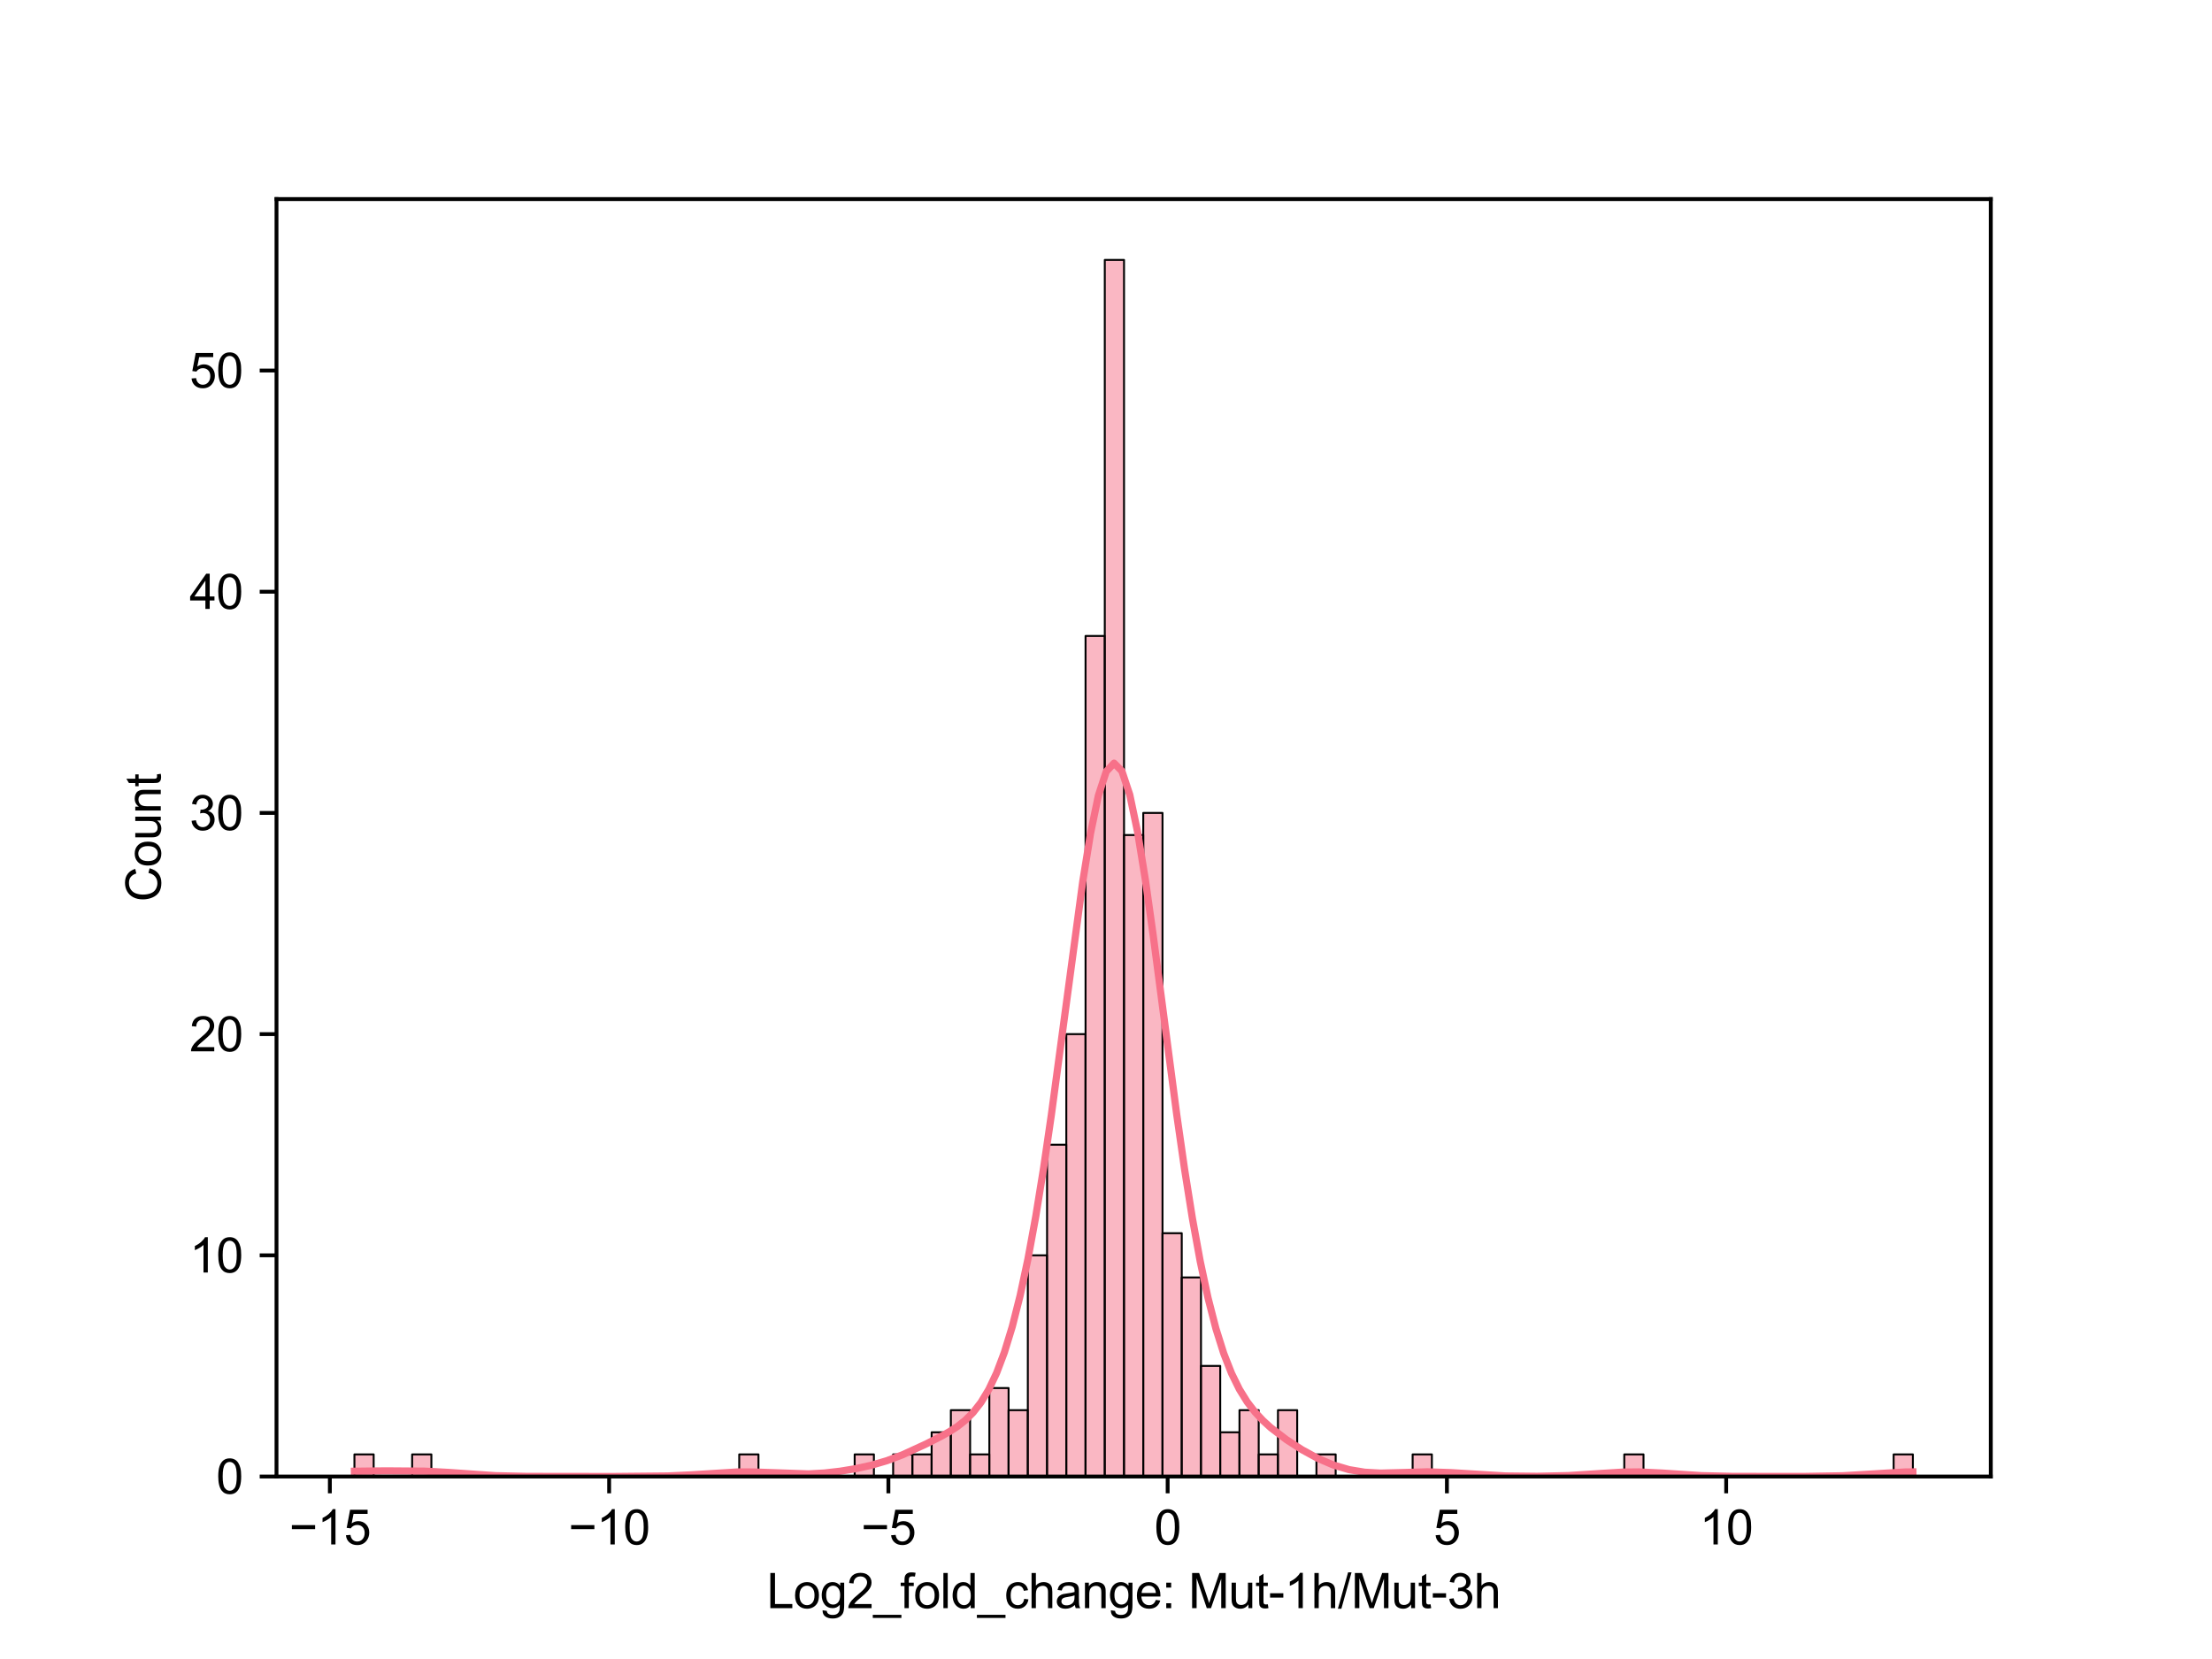 <?xml version="1.0" encoding="utf-8" standalone="no"?>
<!DOCTYPE svg PUBLIC "-//W3C//DTD SVG 1.1//EN"
  "http://www.w3.org/Graphics/SVG/1.1/DTD/svg11.dtd">
<svg xmlns:xlink="http://www.w3.org/1999/xlink" width="460.8pt" height="345.6pt" viewBox="0 0 460.8 345.6" xmlns="http://www.w3.org/2000/svg" version="1.1">
 <defs>
  <style type="text/css">*{stroke-linejoin: round; stroke-linecap: butt}</style>
 </defs>
 <g id="figure_1">
  <g id="patch_1">
   <path d="M 0 345.6 
L 460.8 345.6 
L 460.8 0 
L 0 0 
z
" style="fill: #ffffff"/>
  </g>
  <g id="axes_1">
   <g id="patch_2">
    <path d="M 57.6 307.584 
L 414.72 307.584 
L 414.72 41.472 
L 57.6 41.472 
z
" style="fill: #ffffff"/>
   </g>
   <g id="patch_3">
    <path d="M 73.833 307.584 
L 77.841 307.584 
L 77.841 302.976 
L 73.833 302.976 
z
" clip-path="url(#p90adec6dcf)" style="fill: #f77189; fill-opacity: 0.5; stroke: #000000; stroke-width: 0.401; stroke-linejoin: miter"/>
   </g>
   <g id="patch_4">
    <path d="M 77.841 307.584 
L 81.849 307.584 
L 81.849 307.584 
L 77.841 307.584 
z
" clip-path="url(#p90adec6dcf)" style="fill: #f77189; fill-opacity: 0.5; stroke: #000000; stroke-width: 0.401; stroke-linejoin: miter"/>
   </g>
   <g id="patch_5">
    <path d="M 81.849 307.584 
L 85.857 307.584 
L 85.857 307.584 
L 81.849 307.584 
z
" clip-path="url(#p90adec6dcf)" style="fill: #f77189; fill-opacity: 0.5; stroke: #000000; stroke-width: 0.401; stroke-linejoin: miter"/>
   </g>
   <g id="patch_6">
    <path d="M 85.857 307.584 
L 89.865 307.584 
L 89.865 302.976 
L 85.857 302.976 
z
" clip-path="url(#p90adec6dcf)" style="fill: #f77189; fill-opacity: 0.5; stroke: #000000; stroke-width: 0.401; stroke-linejoin: miter"/>
   </g>
   <g id="patch_7">
    <path d="M 89.865 307.584 
L 93.873 307.584 
L 93.873 307.584 
L 89.865 307.584 
z
" clip-path="url(#p90adec6dcf)" style="fill: #f77189; fill-opacity: 0.5; stroke: #000000; stroke-width: 0.401; stroke-linejoin: miter"/>
   </g>
   <g id="patch_8">
    <path d="M 93.873 307.584 
L 97.881 307.584 
L 97.881 307.584 
L 93.873 307.584 
z
" clip-path="url(#p90adec6dcf)" style="fill: #f77189; fill-opacity: 0.5; stroke: #000000; stroke-width: 0.401; stroke-linejoin: miter"/>
   </g>
   <g id="patch_9">
    <path d="M 97.881 307.584 
L 101.889 307.584 
L 101.889 307.584 
L 97.881 307.584 
z
" clip-path="url(#p90adec6dcf)" style="fill: #f77189; fill-opacity: 0.5; stroke: #000000; stroke-width: 0.401; stroke-linejoin: miter"/>
   </g>
   <g id="patch_10">
    <path d="M 101.889 307.584 
L 105.897 307.584 
L 105.897 307.584 
L 101.889 307.584 
z
" clip-path="url(#p90adec6dcf)" style="fill: #f77189; fill-opacity: 0.5; stroke: #000000; stroke-width: 0.401; stroke-linejoin: miter"/>
   </g>
   <g id="patch_11">
    <path d="M 105.897 307.584 
L 109.905 307.584 
L 109.905 307.584 
L 105.897 307.584 
z
" clip-path="url(#p90adec6dcf)" style="fill: #f77189; fill-opacity: 0.5; stroke: #000000; stroke-width: 0.401; stroke-linejoin: miter"/>
   </g>
   <g id="patch_12">
    <path d="M 109.905 307.584 
L 113.914 307.584 
L 113.914 307.584 
L 109.905 307.584 
z
" clip-path="url(#p90adec6dcf)" style="fill: #f77189; fill-opacity: 0.5; stroke: #000000; stroke-width: 0.401; stroke-linejoin: miter"/>
   </g>
   <g id="patch_13">
    <path d="M 113.914 307.584 
L 117.922 307.584 
L 117.922 307.584 
L 113.914 307.584 
z
" clip-path="url(#p90adec6dcf)" style="fill: #f77189; fill-opacity: 0.5; stroke: #000000; stroke-width: 0.401; stroke-linejoin: miter"/>
   </g>
   <g id="patch_14">
    <path d="M 117.922 307.584 
L 121.93 307.584 
L 121.93 307.584 
L 117.922 307.584 
z
" clip-path="url(#p90adec6dcf)" style="fill: #f77189; fill-opacity: 0.5; stroke: #000000; stroke-width: 0.401; stroke-linejoin: miter"/>
   </g>
   <g id="patch_15">
    <path d="M 121.93 307.584 
L 125.938 307.584 
L 125.938 307.584 
L 121.93 307.584 
z
" clip-path="url(#p90adec6dcf)" style="fill: #f77189; fill-opacity: 0.5; stroke: #000000; stroke-width: 0.401; stroke-linejoin: miter"/>
   </g>
   <g id="patch_16">
    <path d="M 125.938 307.584 
L 129.946 307.584 
L 129.946 307.584 
L 125.938 307.584 
z
" clip-path="url(#p90adec6dcf)" style="fill: #f77189; fill-opacity: 0.5; stroke: #000000; stroke-width: 0.401; stroke-linejoin: miter"/>
   </g>
   <g id="patch_17">
    <path d="M 129.946 307.584 
L 133.954 307.584 
L 133.954 307.584 
L 129.946 307.584 
z
" clip-path="url(#p90adec6dcf)" style="fill: #f77189; fill-opacity: 0.5; stroke: #000000; stroke-width: 0.401; stroke-linejoin: miter"/>
   </g>
   <g id="patch_18">
    <path d="M 133.954 307.584 
L 137.962 307.584 
L 137.962 307.584 
L 133.954 307.584 
z
" clip-path="url(#p90adec6dcf)" style="fill: #f77189; fill-opacity: 0.5; stroke: #000000; stroke-width: 0.401; stroke-linejoin: miter"/>
   </g>
   <g id="patch_19">
    <path d="M 137.962 307.584 
L 141.97 307.584 
L 141.97 307.584 
L 137.962 307.584 
z
" clip-path="url(#p90adec6dcf)" style="fill: #f77189; fill-opacity: 0.5; stroke: #000000; stroke-width: 0.401; stroke-linejoin: miter"/>
   </g>
   <g id="patch_20">
    <path d="M 141.97 307.584 
L 145.978 307.584 
L 145.978 307.584 
L 141.97 307.584 
z
" clip-path="url(#p90adec6dcf)" style="fill: #f77189; fill-opacity: 0.5; stroke: #000000; stroke-width: 0.401; stroke-linejoin: miter"/>
   </g>
   <g id="patch_21">
    <path d="M 145.978 307.584 
L 149.986 307.584 
L 149.986 307.584 
L 145.978 307.584 
z
" clip-path="url(#p90adec6dcf)" style="fill: #f77189; fill-opacity: 0.5; stroke: #000000; stroke-width: 0.401; stroke-linejoin: miter"/>
   </g>
   <g id="patch_22">
    <path d="M 149.986 307.584 
L 153.994 307.584 
L 153.994 307.584 
L 149.986 307.584 
z
" clip-path="url(#p90adec6dcf)" style="fill: #f77189; fill-opacity: 0.5; stroke: #000000; stroke-width: 0.401; stroke-linejoin: miter"/>
   </g>
   <g id="patch_23">
    <path d="M 153.994 307.584 
L 158.002 307.584 
L 158.002 302.976 
L 153.994 302.976 
z
" clip-path="url(#p90adec6dcf)" style="fill: #f77189; fill-opacity: 0.5; stroke: #000000; stroke-width: 0.401; stroke-linejoin: miter"/>
   </g>
   <g id="patch_24">
    <path d="M 158.002 307.584 
L 162.011 307.584 
L 162.011 307.584 
L 158.002 307.584 
z
" clip-path="url(#p90adec6dcf)" style="fill: #f77189; fill-opacity: 0.5; stroke: #000000; stroke-width: 0.401; stroke-linejoin: miter"/>
   </g>
   <g id="patch_25">
    <path d="M 162.011 307.584 
L 166.019 307.584 
L 166.019 307.584 
L 162.011 307.584 
z
" clip-path="url(#p90adec6dcf)" style="fill: #f77189; fill-opacity: 0.5; stroke: #000000; stroke-width: 0.401; stroke-linejoin: miter"/>
   </g>
   <g id="patch_26">
    <path d="M 166.019 307.584 
L 170.027 307.584 
L 170.027 307.584 
L 166.019 307.584 
z
" clip-path="url(#p90adec6dcf)" style="fill: #f77189; fill-opacity: 0.5; stroke: #000000; stroke-width: 0.401; stroke-linejoin: miter"/>
   </g>
   <g id="patch_27">
    <path d="M 170.027 307.584 
L 174.035 307.584 
L 174.035 307.584 
L 170.027 307.584 
z
" clip-path="url(#p90adec6dcf)" style="fill: #f77189; fill-opacity: 0.5; stroke: #000000; stroke-width: 0.401; stroke-linejoin: miter"/>
   </g>
   <g id="patch_28">
    <path d="M 174.035 307.584 
L 178.043 307.584 
L 178.043 307.584 
L 174.035 307.584 
z
" clip-path="url(#p90adec6dcf)" style="fill: #f77189; fill-opacity: 0.5; stroke: #000000; stroke-width: 0.401; stroke-linejoin: miter"/>
   </g>
   <g id="patch_29">
    <path d="M 178.043 307.584 
L 182.051 307.584 
L 182.051 302.976 
L 178.043 302.976 
z
" clip-path="url(#p90adec6dcf)" style="fill: #f77189; fill-opacity: 0.5; stroke: #000000; stroke-width: 0.401; stroke-linejoin: miter"/>
   </g>
   <g id="patch_30">
    <path d="M 182.051 307.584 
L 186.059 307.584 
L 186.059 307.584 
L 182.051 307.584 
z
" clip-path="url(#p90adec6dcf)" style="fill: #f77189; fill-opacity: 0.5; stroke: #000000; stroke-width: 0.401; stroke-linejoin: miter"/>
   </g>
   <g id="patch_31">
    <path d="M 186.059 307.584 
L 190.067 307.584 
L 190.067 302.976 
L 186.059 302.976 
z
" clip-path="url(#p90adec6dcf)" style="fill: #f77189; fill-opacity: 0.5; stroke: #000000; stroke-width: 0.401; stroke-linejoin: miter"/>
   </g>
   <g id="patch_32">
    <path d="M 190.067 307.584 
L 194.075 307.584 
L 194.075 302.976 
L 190.067 302.976 
z
" clip-path="url(#p90adec6dcf)" style="fill: #f77189; fill-opacity: 0.5; stroke: #000000; stroke-width: 0.401; stroke-linejoin: miter"/>
   </g>
   <g id="patch_33">
    <path d="M 194.075 307.584 
L 198.083 307.584 
L 198.083 298.368 
L 194.075 298.368 
z
" clip-path="url(#p90adec6dcf)" style="fill: #f77189; fill-opacity: 0.5; stroke: #000000; stroke-width: 0.401; stroke-linejoin: miter"/>
   </g>
   <g id="patch_34">
    <path d="M 198.083 307.584 
L 202.091 307.584 
L 202.091 293.76 
L 198.083 293.76 
z
" clip-path="url(#p90adec6dcf)" style="fill: #f77189; fill-opacity: 0.5; stroke: #000000; stroke-width: 0.401; stroke-linejoin: miter"/>
   </g>
   <g id="patch_35">
    <path d="M 202.091 307.584 
L 206.099 307.584 
L 206.099 302.976 
L 202.091 302.976 
z
" clip-path="url(#p90adec6dcf)" style="fill: #f77189; fill-opacity: 0.5; stroke: #000000; stroke-width: 0.401; stroke-linejoin: miter"/>
   </g>
   <g id="patch_36">
    <path d="M 206.099 307.584 
L 210.107 307.584 
L 210.107 289.152 
L 206.099 289.152 
z
" clip-path="url(#p90adec6dcf)" style="fill: #f77189; fill-opacity: 0.5; stroke: #000000; stroke-width: 0.401; stroke-linejoin: miter"/>
   </g>
   <g id="patch_37">
    <path d="M 210.107 307.584 
L 214.116 307.584 
L 214.116 293.76 
L 210.107 293.76 
z
" clip-path="url(#p90adec6dcf)" style="fill: #f77189; fill-opacity: 0.5; stroke: #000000; stroke-width: 0.401; stroke-linejoin: miter"/>
   </g>
   <g id="patch_38">
    <path d="M 214.116 307.584 
L 218.124 307.584 
L 218.124 261.504 
L 214.116 261.504 
z
" clip-path="url(#p90adec6dcf)" style="fill: #f77189; fill-opacity: 0.5; stroke: #000000; stroke-width: 0.401; stroke-linejoin: miter"/>
   </g>
   <g id="patch_39">
    <path d="M 218.124 307.584 
L 222.132 307.584 
L 222.132 238.464 
L 218.124 238.464 
z
" clip-path="url(#p90adec6dcf)" style="fill: #f77189; fill-opacity: 0.5; stroke: #000000; stroke-width: 0.401; stroke-linejoin: miter"/>
   </g>
   <g id="patch_40">
    <path d="M 222.132 307.584 
L 226.14 307.584 
L 226.14 215.424 
L 222.132 215.424 
z
" clip-path="url(#p90adec6dcf)" style="fill: #f77189; fill-opacity: 0.5; stroke: #000000; stroke-width: 0.401; stroke-linejoin: miter"/>
   </g>
   <g id="patch_41">
    <path d="M 226.14 307.584 
L 230.148 307.584 
L 230.148 132.48 
L 226.14 132.48 
z
" clip-path="url(#p90adec6dcf)" style="fill: #f77189; fill-opacity: 0.5; stroke: #000000; stroke-width: 0.401; stroke-linejoin: miter"/>
   </g>
   <g id="patch_42">
    <path d="M 230.148 307.584 
L 234.156 307.584 
L 234.156 54.144 
L 230.148 54.144 
z
" clip-path="url(#p90adec6dcf)" style="fill: #f77189; fill-opacity: 0.5; stroke: #000000; stroke-width: 0.401; stroke-linejoin: miter"/>
   </g>
   <g id="patch_43">
    <path d="M 234.156 307.584 
L 238.164 307.584 
L 238.164 173.952 
L 234.156 173.952 
z
" clip-path="url(#p90adec6dcf)" style="fill: #f77189; fill-opacity: 0.5; stroke: #000000; stroke-width: 0.401; stroke-linejoin: miter"/>
   </g>
   <g id="patch_44">
    <path d="M 238.164 307.584 
L 242.172 307.584 
L 242.172 169.344 
L 238.164 169.344 
z
" clip-path="url(#p90adec6dcf)" style="fill: #f77189; fill-opacity: 0.5; stroke: #000000; stroke-width: 0.401; stroke-linejoin: miter"/>
   </g>
   <g id="patch_45">
    <path d="M 242.172 307.584 
L 246.18 307.584 
L 246.18 256.896 
L 242.172 256.896 
z
" clip-path="url(#p90adec6dcf)" style="fill: #f77189; fill-opacity: 0.5; stroke: #000000; stroke-width: 0.401; stroke-linejoin: miter"/>
   </g>
   <g id="patch_46">
    <path d="M 246.18 307.584 
L 250.188 307.584 
L 250.188 266.112 
L 246.18 266.112 
z
" clip-path="url(#p90adec6dcf)" style="fill: #f77189; fill-opacity: 0.5; stroke: #000000; stroke-width: 0.401; stroke-linejoin: miter"/>
   </g>
   <g id="patch_47">
    <path d="M 250.188 307.584 
L 254.196 307.584 
L 254.196 284.544 
L 250.188 284.544 
z
" clip-path="url(#p90adec6dcf)" style="fill: #f77189; fill-opacity: 0.5; stroke: #000000; stroke-width: 0.401; stroke-linejoin: miter"/>
   </g>
   <g id="patch_48">
    <path d="M 254.196 307.584 
L 258.204 307.584 
L 258.204 298.368 
L 254.196 298.368 
z
" clip-path="url(#p90adec6dcf)" style="fill: #f77189; fill-opacity: 0.5; stroke: #000000; stroke-width: 0.401; stroke-linejoin: miter"/>
   </g>
   <g id="patch_49">
    <path d="M 258.204 307.584 
L 262.213 307.584 
L 262.213 293.76 
L 258.204 293.76 
z
" clip-path="url(#p90adec6dcf)" style="fill: #f77189; fill-opacity: 0.5; stroke: #000000; stroke-width: 0.401; stroke-linejoin: miter"/>
   </g>
   <g id="patch_50">
    <path d="M 262.213 307.584 
L 266.221 307.584 
L 266.221 302.976 
L 262.213 302.976 
z
" clip-path="url(#p90adec6dcf)" style="fill: #f77189; fill-opacity: 0.5; stroke: #000000; stroke-width: 0.401; stroke-linejoin: miter"/>
   </g>
   <g id="patch_51">
    <path d="M 266.221 307.584 
L 270.229 307.584 
L 270.229 293.76 
L 266.221 293.76 
z
" clip-path="url(#p90adec6dcf)" style="fill: #f77189; fill-opacity: 0.5; stroke: #000000; stroke-width: 0.401; stroke-linejoin: miter"/>
   </g>
   <g id="patch_52">
    <path d="M 270.229 307.584 
L 274.237 307.584 
L 274.237 307.584 
L 270.229 307.584 
z
" clip-path="url(#p90adec6dcf)" style="fill: #f77189; fill-opacity: 0.5; stroke: #000000; stroke-width: 0.401; stroke-linejoin: miter"/>
   </g>
   <g id="patch_53">
    <path d="M 274.237 307.584 
L 278.245 307.584 
L 278.245 302.976 
L 274.237 302.976 
z
" clip-path="url(#p90adec6dcf)" style="fill: #f77189; fill-opacity: 0.5; stroke: #000000; stroke-width: 0.401; stroke-linejoin: miter"/>
   </g>
   <g id="patch_54">
    <path d="M 278.245 307.584 
L 282.253 307.584 
L 282.253 307.584 
L 278.245 307.584 
z
" clip-path="url(#p90adec6dcf)" style="fill: #f77189; fill-opacity: 0.5; stroke: #000000; stroke-width: 0.401; stroke-linejoin: miter"/>
   </g>
   <g id="patch_55">
    <path d="M 282.253 307.584 
L 286.261 307.584 
L 286.261 307.584 
L 282.253 307.584 
z
" clip-path="url(#p90adec6dcf)" style="fill: #f77189; fill-opacity: 0.5; stroke: #000000; stroke-width: 0.401; stroke-linejoin: miter"/>
   </g>
   <g id="patch_56">
    <path d="M 286.261 307.584 
L 290.269 307.584 
L 290.269 307.584 
L 286.261 307.584 
z
" clip-path="url(#p90adec6dcf)" style="fill: #f77189; fill-opacity: 0.5; stroke: #000000; stroke-width: 0.401; stroke-linejoin: miter"/>
   </g>
   <g id="patch_57">
    <path d="M 290.269 307.584 
L 294.277 307.584 
L 294.277 307.584 
L 290.269 307.584 
z
" clip-path="url(#p90adec6dcf)" style="fill: #f77189; fill-opacity: 0.5; stroke: #000000; stroke-width: 0.401; stroke-linejoin: miter"/>
   </g>
   <g id="patch_58">
    <path d="M 294.277 307.584 
L 298.285 307.584 
L 298.285 302.976 
L 294.277 302.976 
z
" clip-path="url(#p90adec6dcf)" style="fill: #f77189; fill-opacity: 0.5; stroke: #000000; stroke-width: 0.401; stroke-linejoin: miter"/>
   </g>
   <g id="patch_59">
    <path d="M 298.285 307.584 
L 302.293 307.584 
L 302.293 307.584 
L 298.285 307.584 
z
" clip-path="url(#p90adec6dcf)" style="fill: #f77189; fill-opacity: 0.5; stroke: #000000; stroke-width: 0.401; stroke-linejoin: miter"/>
   </g>
   <g id="patch_60">
    <path d="M 302.293 307.584 
L 306.301 307.584 
L 306.301 307.584 
L 302.293 307.584 
z
" clip-path="url(#p90adec6dcf)" style="fill: #f77189; fill-opacity: 0.5; stroke: #000000; stroke-width: 0.401; stroke-linejoin: miter"/>
   </g>
   <g id="patch_61">
    <path d="M 306.301 307.584 
L 310.309 307.584 
L 310.309 307.584 
L 306.301 307.584 
z
" clip-path="url(#p90adec6dcf)" style="fill: #f77189; fill-opacity: 0.5; stroke: #000000; stroke-width: 0.401; stroke-linejoin: miter"/>
   </g>
   <g id="patch_62">
    <path d="M 310.309 307.584 
L 314.318 307.584 
L 314.318 307.584 
L 310.309 307.584 
z
" clip-path="url(#p90adec6dcf)" style="fill: #f77189; fill-opacity: 0.5; stroke: #000000; stroke-width: 0.401; stroke-linejoin: miter"/>
   </g>
   <g id="patch_63">
    <path d="M 314.318 307.584 
L 318.326 307.584 
L 318.326 307.584 
L 314.318 307.584 
z
" clip-path="url(#p90adec6dcf)" style="fill: #f77189; fill-opacity: 0.5; stroke: #000000; stroke-width: 0.401; stroke-linejoin: miter"/>
   </g>
   <g id="patch_64">
    <path d="M 318.326 307.584 
L 322.334 307.584 
L 322.334 307.584 
L 318.326 307.584 
z
" clip-path="url(#p90adec6dcf)" style="fill: #f77189; fill-opacity: 0.5; stroke: #000000; stroke-width: 0.401; stroke-linejoin: miter"/>
   </g>
   <g id="patch_65">
    <path d="M 322.334 307.584 
L 326.342 307.584 
L 326.342 307.584 
L 322.334 307.584 
z
" clip-path="url(#p90adec6dcf)" style="fill: #f77189; fill-opacity: 0.5; stroke: #000000; stroke-width: 0.401; stroke-linejoin: miter"/>
   </g>
   <g id="patch_66">
    <path d="M 326.342 307.584 
L 330.35 307.584 
L 330.35 307.584 
L 326.342 307.584 
z
" clip-path="url(#p90adec6dcf)" style="fill: #f77189; fill-opacity: 0.5; stroke: #000000; stroke-width: 0.401; stroke-linejoin: miter"/>
   </g>
   <g id="patch_67">
    <path d="M 330.35 307.584 
L 334.358 307.584 
L 334.358 307.584 
L 330.35 307.584 
z
" clip-path="url(#p90adec6dcf)" style="fill: #f77189; fill-opacity: 0.5; stroke: #000000; stroke-width: 0.401; stroke-linejoin: miter"/>
   </g>
   <g id="patch_68">
    <path d="M 334.358 307.584 
L 338.366 307.584 
L 338.366 307.584 
L 334.358 307.584 
z
" clip-path="url(#p90adec6dcf)" style="fill: #f77189; fill-opacity: 0.5; stroke: #000000; stroke-width: 0.401; stroke-linejoin: miter"/>
   </g>
   <g id="patch_69">
    <path d="M 338.366 307.584 
L 342.374 307.584 
L 342.374 302.976 
L 338.366 302.976 
z
" clip-path="url(#p90adec6dcf)" style="fill: #f77189; fill-opacity: 0.5; stroke: #000000; stroke-width: 0.401; stroke-linejoin: miter"/>
   </g>
   <g id="patch_70">
    <path d="M 342.374 307.584 
L 346.382 307.584 
L 346.382 307.584 
L 342.374 307.584 
z
" clip-path="url(#p90adec6dcf)" style="fill: #f77189; fill-opacity: 0.5; stroke: #000000; stroke-width: 0.401; stroke-linejoin: miter"/>
   </g>
   <g id="patch_71">
    <path d="M 346.382 307.584 
L 350.39 307.584 
L 350.39 307.584 
L 346.382 307.584 
z
" clip-path="url(#p90adec6dcf)" style="fill: #f77189; fill-opacity: 0.5; stroke: #000000; stroke-width: 0.401; stroke-linejoin: miter"/>
   </g>
   <g id="patch_72">
    <path d="M 350.39 307.584 
L 354.398 307.584 
L 354.398 307.584 
L 350.39 307.584 
z
" clip-path="url(#p90adec6dcf)" style="fill: #f77189; fill-opacity: 0.5; stroke: #000000; stroke-width: 0.401; stroke-linejoin: miter"/>
   </g>
   <g id="patch_73">
    <path d="M 354.398 307.584 
L 358.406 307.584 
L 358.406 307.584 
L 354.398 307.584 
z
" clip-path="url(#p90adec6dcf)" style="fill: #f77189; fill-opacity: 0.5; stroke: #000000; stroke-width: 0.401; stroke-linejoin: miter"/>
   </g>
   <g id="patch_74">
    <path d="M 358.406 307.584 
L 362.415 307.584 
L 362.415 307.584 
L 358.406 307.584 
z
" clip-path="url(#p90adec6dcf)" style="fill: #f77189; fill-opacity: 0.5; stroke: #000000; stroke-width: 0.401; stroke-linejoin: miter"/>
   </g>
   <g id="patch_75">
    <path d="M 362.415 307.584 
L 366.423 307.584 
L 366.423 307.584 
L 362.415 307.584 
z
" clip-path="url(#p90adec6dcf)" style="fill: #f77189; fill-opacity: 0.5; stroke: #000000; stroke-width: 0.401; stroke-linejoin: miter"/>
   </g>
   <g id="patch_76">
    <path d="M 366.423 307.584 
L 370.431 307.584 
L 370.431 307.584 
L 366.423 307.584 
z
" clip-path="url(#p90adec6dcf)" style="fill: #f77189; fill-opacity: 0.5; stroke: #000000; stroke-width: 0.401; stroke-linejoin: miter"/>
   </g>
   <g id="patch_77">
    <path d="M 370.431 307.584 
L 374.439 307.584 
L 374.439 307.584 
L 370.431 307.584 
z
" clip-path="url(#p90adec6dcf)" style="fill: #f77189; fill-opacity: 0.5; stroke: #000000; stroke-width: 0.401; stroke-linejoin: miter"/>
   </g>
   <g id="patch_78">
    <path d="M 374.439 307.584 
L 378.447 307.584 
L 378.447 307.584 
L 374.439 307.584 
z
" clip-path="url(#p90adec6dcf)" style="fill: #f77189; fill-opacity: 0.5; stroke: #000000; stroke-width: 0.401; stroke-linejoin: miter"/>
   </g>
   <g id="patch_79">
    <path d="M 378.447 307.584 
L 382.455 307.584 
L 382.455 307.584 
L 378.447 307.584 
z
" clip-path="url(#p90adec6dcf)" style="fill: #f77189; fill-opacity: 0.5; stroke: #000000; stroke-width: 0.401; stroke-linejoin: miter"/>
   </g>
   <g id="patch_80">
    <path d="M 382.455 307.584 
L 386.463 307.584 
L 386.463 307.584 
L 382.455 307.584 
z
" clip-path="url(#p90adec6dcf)" style="fill: #f77189; fill-opacity: 0.5; stroke: #000000; stroke-width: 0.401; stroke-linejoin: miter"/>
   </g>
   <g id="patch_81">
    <path d="M 386.463 307.584 
L 390.471 307.584 
L 390.471 307.584 
L 386.463 307.584 
z
" clip-path="url(#p90adec6dcf)" style="fill: #f77189; fill-opacity: 0.5; stroke: #000000; stroke-width: 0.401; stroke-linejoin: miter"/>
   </g>
   <g id="patch_82">
    <path d="M 390.471 307.584 
L 394.479 307.584 
L 394.479 307.584 
L 390.471 307.584 
z
" clip-path="url(#p90adec6dcf)" style="fill: #f77189; fill-opacity: 0.5; stroke: #000000; stroke-width: 0.401; stroke-linejoin: miter"/>
   </g>
   <g id="patch_83">
    <path d="M 394.479 307.584 
L 398.487 307.584 
L 398.487 302.976 
L 394.479 302.976 
z
" clip-path="url(#p90adec6dcf)" style="fill: #f77189; fill-opacity: 0.5; stroke: #000000; stroke-width: 0.401; stroke-linejoin: miter"/>
   </g>
   <g id="matplotlib.axis_1">
    <g id="xtick_1">
     <g id="line2d_1">
      <defs>
       <path id="m5f5b55e4a5" d="M 0 0 
L 0 3.5 
" style="stroke: #000000; stroke-width: 0.8"/>
      </defs>
      <g>
       <use xlink:href="#m5f5b55e4a5" x="68.716" y="307.584" style="stroke: #000000; stroke-width: 0.8"/>
      </g>
     </g>
     <g id="text_1">
      <!-- −15 -->
      <g transform="translate(60.235 321.742) scale(0.1 -0.1)">
       <defs>
        <path id="ArialMT-2212" d="M 3381 1997 
L 356 1997 
L 356 2522 
L 3381 2522 
L 3381 1997 
z
" transform="scale(0.016)"/>
        <path id="ArialMT-31" d="M 2384 0 
L 1822 0 
L 1822 3584 
Q 1619 3391 1289 3197 
Q 959 3003 697 2906 
L 697 3450 
Q 1169 3672 1522 3987 
Q 1875 4303 2022 4600 
L 2384 4600 
L 2384 0 
z
" transform="scale(0.016)"/>
        <path id="ArialMT-35" d="M 266 1200 
L 856 1250 
Q 922 819 1161 601 
Q 1400 384 1738 384 
Q 2144 384 2425 690 
Q 2706 997 2706 1503 
Q 2706 1984 2436 2262 
Q 2166 2541 1728 2541 
Q 1456 2541 1237 2417 
Q 1019 2294 894 2097 
L 366 2166 
L 809 4519 
L 3088 4519 
L 3088 3981 
L 1259 3981 
L 1013 2750 
Q 1425 3038 1878 3038 
Q 2478 3038 2890 2622 
Q 3303 2206 3303 1553 
Q 3303 931 2941 478 
Q 2500 -78 1738 -78 
Q 1113 -78 717 272 
Q 322 622 266 1200 
z
" transform="scale(0.016)"/>
       </defs>
       <use xlink:href="#ArialMT-2212"/>
       <use xlink:href="#ArialMT-31" x="58.398"/>
       <use xlink:href="#ArialMT-35" x="114.014"/>
      </g>
     </g>
    </g>
    <g id="xtick_2">
     <g id="line2d_2">
      <g>
       <use xlink:href="#m5f5b55e4a5" x="126.892" y="307.584" style="stroke: #000000; stroke-width: 0.8"/>
      </g>
     </g>
     <g id="text_2">
      <!-- −10 -->
      <g transform="translate(118.411 321.742) scale(0.1 -0.1)">
       <defs>
        <path id="ArialMT-30" d="M 266 2259 
Q 266 3072 433 3567 
Q 600 4063 929 4331 
Q 1259 4600 1759 4600 
Q 2128 4600 2406 4451 
Q 2684 4303 2865 4023 
Q 3047 3744 3150 3342 
Q 3253 2941 3253 2259 
Q 3253 1453 3087 958 
Q 2922 463 2592 192 
Q 2263 -78 1759 -78 
Q 1097 -78 719 397 
Q 266 969 266 2259 
z
M 844 2259 
Q 844 1131 1108 757 
Q 1372 384 1759 384 
Q 2147 384 2411 759 
Q 2675 1134 2675 2259 
Q 2675 3391 2411 3762 
Q 2147 4134 1753 4134 
Q 1366 4134 1134 3806 
Q 844 3388 844 2259 
z
" transform="scale(0.016)"/>
       </defs>
       <use xlink:href="#ArialMT-2212"/>
       <use xlink:href="#ArialMT-31" x="58.398"/>
       <use xlink:href="#ArialMT-30" x="114.014"/>
      </g>
     </g>
    </g>
    <g id="xtick_3">
     <g id="line2d_3">
      <g>
       <use xlink:href="#m5f5b55e4a5" x="185.068" y="307.584" style="stroke: #000000; stroke-width: 0.8"/>
      </g>
     </g>
     <g id="text_3">
      <!-- −5 -->
      <g transform="translate(179.367 321.742) scale(0.1 -0.1)">
       <use xlink:href="#ArialMT-2212"/>
       <use xlink:href="#ArialMT-35" x="58.398"/>
      </g>
     </g>
    </g>
    <g id="xtick_4">
     <g id="line2d_4">
      <g>
       <use xlink:href="#m5f5b55e4a5" x="243.244" y="307.584" style="stroke: #000000; stroke-width: 0.8"/>
      </g>
     </g>
     <g id="text_4">
      <!-- 0 -->
      <g transform="translate(240.463 321.742) scale(0.1 -0.1)">
       <use xlink:href="#ArialMT-30"/>
      </g>
     </g>
    </g>
    <g id="xtick_5">
     <g id="line2d_5">
      <g>
       <use xlink:href="#m5f5b55e4a5" x="301.419" y="307.584" style="stroke: #000000; stroke-width: 0.8"/>
      </g>
     </g>
     <g id="text_5">
      <!-- 5 -->
      <g transform="translate(298.639 321.742) scale(0.1 -0.1)">
       <use xlink:href="#ArialMT-35"/>
      </g>
     </g>
    </g>
    <g id="xtick_6">
     <g id="line2d_6">
      <g>
       <use xlink:href="#m5f5b55e4a5" x="359.595" y="307.584" style="stroke: #000000; stroke-width: 0.8"/>
      </g>
     </g>
     <g id="text_6">
      <!-- 10 -->
      <g transform="translate(354.034 321.742) scale(0.1 -0.1)">
       <use xlink:href="#ArialMT-31"/>
       <use xlink:href="#ArialMT-30" x="55.615"/>
      </g>
     </g>
    </g>
    <g id="text_7">
     <!-- Log2_fold_change: Mut-1h/Mut-3h -->
     <g transform="translate(159.726 335.009) scale(0.1 -0.1)">
      <defs>
       <path id="ArialMT-4c" d="M 469 0 
L 469 4581 
L 1075 4581 
L 1075 541 
L 3331 541 
L 3331 0 
L 469 0 
z
" transform="scale(0.016)"/>
       <path id="ArialMT-6f" d="M 213 1659 
Q 213 2581 725 3025 
Q 1153 3394 1769 3394 
Q 2453 3394 2887 2945 
Q 3322 2497 3322 1706 
Q 3322 1066 3130 698 
Q 2938 331 2570 128 
Q 2203 -75 1769 -75 
Q 1072 -75 642 372 
Q 213 819 213 1659 
z
M 791 1659 
Q 791 1022 1069 705 
Q 1347 388 1769 388 
Q 2188 388 2466 706 
Q 2744 1025 2744 1678 
Q 2744 2294 2464 2611 
Q 2184 2928 1769 2928 
Q 1347 2928 1069 2612 
Q 791 2297 791 1659 
z
" transform="scale(0.016)"/>
       <path id="ArialMT-67" d="M 319 -275 
L 866 -356 
Q 900 -609 1056 -725 
Q 1266 -881 1628 -881 
Q 2019 -881 2231 -725 
Q 2444 -569 2519 -288 
Q 2563 -116 2559 434 
Q 2191 0 1641 0 
Q 956 0 581 494 
Q 206 988 206 1678 
Q 206 2153 378 2554 
Q 550 2956 876 3175 
Q 1203 3394 1644 3394 
Q 2231 3394 2613 2919 
L 2613 3319 
L 3131 3319 
L 3131 450 
Q 3131 -325 2973 -648 
Q 2816 -972 2473 -1159 
Q 2131 -1347 1631 -1347 
Q 1038 -1347 672 -1080 
Q 306 -813 319 -275 
z
M 784 1719 
Q 784 1066 1043 766 
Q 1303 466 1694 466 
Q 2081 466 2343 764 
Q 2606 1063 2606 1700 
Q 2606 2309 2336 2618 
Q 2066 2928 1684 2928 
Q 1309 2928 1046 2623 
Q 784 2319 784 1719 
z
" transform="scale(0.016)"/>
       <path id="ArialMT-32" d="M 3222 541 
L 3222 0 
L 194 0 
Q 188 203 259 391 
Q 375 700 629 1000 
Q 884 1300 1366 1694 
Q 2113 2306 2375 2664 
Q 2638 3022 2638 3341 
Q 2638 3675 2398 3904 
Q 2159 4134 1775 4134 
Q 1369 4134 1125 3890 
Q 881 3647 878 3216 
L 300 3275 
Q 359 3922 746 4261 
Q 1134 4600 1788 4600 
Q 2447 4600 2831 4234 
Q 3216 3869 3216 3328 
Q 3216 3053 3103 2787 
Q 2991 2522 2730 2228 
Q 2469 1934 1863 1422 
Q 1356 997 1212 845 
Q 1069 694 975 541 
L 3222 541 
z
" transform="scale(0.016)"/>
       <path id="ArialMT-5f" d="M -97 -1272 
L -97 -866 
L 3631 -866 
L 3631 -1272 
L -97 -1272 
z
" transform="scale(0.016)"/>
       <path id="ArialMT-66" d="M 556 0 
L 556 2881 
L 59 2881 
L 59 3319 
L 556 3319 
L 556 3672 
Q 556 4006 616 4169 
Q 697 4388 901 4523 
Q 1106 4659 1475 4659 
Q 1713 4659 2000 4603 
L 1916 4113 
Q 1741 4144 1584 4144 
Q 1328 4144 1222 4034 
Q 1116 3925 1116 3625 
L 1116 3319 
L 1763 3319 
L 1763 2881 
L 1116 2881 
L 1116 0 
L 556 0 
z
" transform="scale(0.016)"/>
       <path id="ArialMT-6c" d="M 409 0 
L 409 4581 
L 972 4581 
L 972 0 
L 409 0 
z
" transform="scale(0.016)"/>
       <path id="ArialMT-64" d="M 2575 0 
L 2575 419 
Q 2259 -75 1647 -75 
Q 1250 -75 917 144 
Q 584 363 401 755 
Q 219 1147 219 1656 
Q 219 2153 384 2558 
Q 550 2963 881 3178 
Q 1213 3394 1622 3394 
Q 1922 3394 2156 3267 
Q 2391 3141 2538 2938 
L 2538 4581 
L 3097 4581 
L 3097 0 
L 2575 0 
z
M 797 1656 
Q 797 1019 1065 703 
Q 1334 388 1700 388 
Q 2069 388 2326 689 
Q 2584 991 2584 1609 
Q 2584 2291 2321 2609 
Q 2059 2928 1675 2928 
Q 1300 2928 1048 2622 
Q 797 2316 797 1656 
z
" transform="scale(0.016)"/>
       <path id="ArialMT-63" d="M 2588 1216 
L 3141 1144 
Q 3050 572 2676 248 
Q 2303 -75 1759 -75 
Q 1078 -75 664 370 
Q 250 816 250 1647 
Q 250 2184 428 2587 
Q 606 2991 970 3192 
Q 1334 3394 1763 3394 
Q 2303 3394 2647 3120 
Q 2991 2847 3088 2344 
L 2541 2259 
Q 2463 2594 2264 2762 
Q 2066 2931 1784 2931 
Q 1359 2931 1093 2626 
Q 828 2322 828 1663 
Q 828 994 1084 691 
Q 1341 388 1753 388 
Q 2084 388 2306 591 
Q 2528 794 2588 1216 
z
" transform="scale(0.016)"/>
       <path id="ArialMT-68" d="M 422 0 
L 422 4581 
L 984 4581 
L 984 2938 
Q 1378 3394 1978 3394 
Q 2347 3394 2619 3248 
Q 2891 3103 3008 2847 
Q 3125 2591 3125 2103 
L 3125 0 
L 2563 0 
L 2563 2103 
Q 2563 2525 2380 2717 
Q 2197 2909 1863 2909 
Q 1613 2909 1392 2779 
Q 1172 2650 1078 2428 
Q 984 2206 984 1816 
L 984 0 
L 422 0 
z
" transform="scale(0.016)"/>
       <path id="ArialMT-61" d="M 2588 409 
Q 2275 144 1986 34 
Q 1697 -75 1366 -75 
Q 819 -75 525 192 
Q 231 459 231 875 
Q 231 1119 342 1320 
Q 453 1522 633 1644 
Q 813 1766 1038 1828 
Q 1203 1872 1538 1913 
Q 2219 1994 2541 2106 
Q 2544 2222 2544 2253 
Q 2544 2597 2384 2738 
Q 2169 2928 1744 2928 
Q 1347 2928 1158 2789 
Q 969 2650 878 2297 
L 328 2372 
Q 403 2725 575 2942 
Q 747 3159 1072 3276 
Q 1397 3394 1825 3394 
Q 2250 3394 2515 3294 
Q 2781 3194 2906 3042 
Q 3031 2891 3081 2659 
Q 3109 2516 3109 2141 
L 3109 1391 
Q 3109 606 3145 398 
Q 3181 191 3288 0 
L 2700 0 
Q 2613 175 2588 409 
z
M 2541 1666 
Q 2234 1541 1622 1453 
Q 1275 1403 1131 1340 
Q 988 1278 909 1158 
Q 831 1038 831 891 
Q 831 666 1001 516 
Q 1172 366 1500 366 
Q 1825 366 2078 508 
Q 2331 650 2450 897 
Q 2541 1088 2541 1459 
L 2541 1666 
z
" transform="scale(0.016)"/>
       <path id="ArialMT-6e" d="M 422 0 
L 422 3319 
L 928 3319 
L 928 2847 
Q 1294 3394 1984 3394 
Q 2284 3394 2536 3286 
Q 2788 3178 2913 3003 
Q 3038 2828 3088 2588 
Q 3119 2431 3119 2041 
L 3119 0 
L 2556 0 
L 2556 2019 
Q 2556 2363 2490 2533 
Q 2425 2703 2258 2804 
Q 2091 2906 1866 2906 
Q 1506 2906 1245 2678 
Q 984 2450 984 1813 
L 984 0 
L 422 0 
z
" transform="scale(0.016)"/>
       <path id="ArialMT-65" d="M 2694 1069 
L 3275 997 
Q 3138 488 2766 206 
Q 2394 -75 1816 -75 
Q 1088 -75 661 373 
Q 234 822 234 1631 
Q 234 2469 665 2931 
Q 1097 3394 1784 3394 
Q 2450 3394 2872 2941 
Q 3294 2488 3294 1666 
Q 3294 1616 3291 1516 
L 816 1516 
Q 847 969 1125 678 
Q 1403 388 1819 388 
Q 2128 388 2347 550 
Q 2566 713 2694 1069 
z
M 847 1978 
L 2700 1978 
Q 2663 2397 2488 2606 
Q 2219 2931 1791 2931 
Q 1403 2931 1139 2672 
Q 875 2413 847 1978 
z
" transform="scale(0.016)"/>
       <path id="ArialMT-3a" d="M 578 2678 
L 578 3319 
L 1219 3319 
L 1219 2678 
L 578 2678 
z
M 578 0 
L 578 641 
L 1219 641 
L 1219 0 
L 578 0 
z
" transform="scale(0.016)"/>
       <path id="ArialMT-20" transform="scale(0.016)"/>
       <path id="ArialMT-4d" d="M 475 0 
L 475 4581 
L 1388 4581 
L 2472 1338 
Q 2622 884 2691 659 
Q 2769 909 2934 1394 
L 4031 4581 
L 4847 4581 
L 4847 0 
L 4263 0 
L 4263 3834 
L 2931 0 
L 2384 0 
L 1059 3900 
L 1059 0 
L 475 0 
z
" transform="scale(0.016)"/>
       <path id="ArialMT-75" d="M 2597 0 
L 2597 488 
Q 2209 -75 1544 -75 
Q 1250 -75 995 37 
Q 741 150 617 320 
Q 494 491 444 738 
Q 409 903 409 1263 
L 409 3319 
L 972 3319 
L 972 1478 
Q 972 1038 1006 884 
Q 1059 663 1231 536 
Q 1403 409 1656 409 
Q 1909 409 2131 539 
Q 2353 669 2445 892 
Q 2538 1116 2538 1541 
L 2538 3319 
L 3100 3319 
L 3100 0 
L 2597 0 
z
" transform="scale(0.016)"/>
       <path id="ArialMT-74" d="M 1650 503 
L 1731 6 
Q 1494 -44 1306 -44 
Q 1000 -44 831 53 
Q 663 150 594 308 
Q 525 466 525 972 
L 525 2881 
L 113 2881 
L 113 3319 
L 525 3319 
L 525 4141 
L 1084 4478 
L 1084 3319 
L 1650 3319 
L 1650 2881 
L 1084 2881 
L 1084 941 
Q 1084 700 1114 631 
Q 1144 563 1211 522 
Q 1278 481 1403 481 
Q 1497 481 1650 503 
z
" transform="scale(0.016)"/>
       <path id="ArialMT-2d" d="M 203 1375 
L 203 1941 
L 1931 1941 
L 1931 1375 
L 203 1375 
z
" transform="scale(0.016)"/>
       <path id="ArialMT-2f" d="M 0 -78 
L 1328 4659 
L 1778 4659 
L 453 -78 
L 0 -78 
z
" transform="scale(0.016)"/>
       <path id="ArialMT-33" d="M 269 1209 
L 831 1284 
Q 928 806 1161 595 
Q 1394 384 1728 384 
Q 2125 384 2398 659 
Q 2672 934 2672 1341 
Q 2672 1728 2419 1979 
Q 2166 2231 1775 2231 
Q 1616 2231 1378 2169 
L 1441 2663 
Q 1497 2656 1531 2656 
Q 1891 2656 2178 2843 
Q 2466 3031 2466 3422 
Q 2466 3731 2256 3934 
Q 2047 4138 1716 4138 
Q 1388 4138 1169 3931 
Q 950 3725 888 3313 
L 325 3413 
Q 428 3978 793 4289 
Q 1159 4600 1703 4600 
Q 2078 4600 2393 4439 
Q 2709 4278 2876 4000 
Q 3044 3722 3044 3409 
Q 3044 3113 2884 2869 
Q 2725 2625 2413 2481 
Q 2819 2388 3044 2092 
Q 3269 1797 3269 1353 
Q 3269 753 2831 336 
Q 2394 -81 1725 -81 
Q 1122 -81 723 278 
Q 325 638 269 1209 
z
" transform="scale(0.016)"/>
      </defs>
      <use xlink:href="#ArialMT-4c"/>
      <use xlink:href="#ArialMT-6f" x="55.615"/>
      <use xlink:href="#ArialMT-67" x="111.23"/>
      <use xlink:href="#ArialMT-32" x="166.846"/>
      <use xlink:href="#ArialMT-5f" x="222.461"/>
      <use xlink:href="#ArialMT-66" x="278.076"/>
      <use xlink:href="#ArialMT-6f" x="305.859"/>
      <use xlink:href="#ArialMT-6c" x="361.475"/>
      <use xlink:href="#ArialMT-64" x="383.691"/>
      <use xlink:href="#ArialMT-5f" x="439.307"/>
      <use xlink:href="#ArialMT-63" x="494.922"/>
      <use xlink:href="#ArialMT-68" x="544.922"/>
      <use xlink:href="#ArialMT-61" x="600.537"/>
      <use xlink:href="#ArialMT-6e" x="656.152"/>
      <use xlink:href="#ArialMT-67" x="711.768"/>
      <use xlink:href="#ArialMT-65" x="767.383"/>
      <use xlink:href="#ArialMT-3a" x="822.998"/>
      <use xlink:href="#ArialMT-20" x="850.781"/>
      <use xlink:href="#ArialMT-4d" x="878.564"/>
      <use xlink:href="#ArialMT-75" x="961.865"/>
      <use xlink:href="#ArialMT-74" x="1017.48"/>
      <use xlink:href="#ArialMT-2d" x="1045.264"/>
      <use xlink:href="#ArialMT-31" x="1078.564"/>
      <use xlink:href="#ArialMT-68" x="1134.18"/>
      <use xlink:href="#ArialMT-2f" x="1189.795"/>
      <use xlink:href="#ArialMT-4d" x="1217.578"/>
      <use xlink:href="#ArialMT-75" x="1300.879"/>
      <use xlink:href="#ArialMT-74" x="1356.494"/>
      <use xlink:href="#ArialMT-2d" x="1384.277"/>
      <use xlink:href="#ArialMT-33" x="1417.578"/>
      <use xlink:href="#ArialMT-68" x="1473.193"/>
     </g>
    </g>
   </g>
   <g id="matplotlib.axis_2">
    <g id="ytick_1">
     <g id="line2d_7">
      <defs>
       <path id="mfd6f1c5e51" d="M 0 0 
L -3.5 0 
" style="stroke: #000000; stroke-width: 0.8"/>
      </defs>
      <g>
       <use xlink:href="#mfd6f1c5e51" x="57.6" y="307.584" style="stroke: #000000; stroke-width: 0.8"/>
      </g>
     </g>
     <g id="text_8">
      <!-- 0 -->
      <g transform="translate(45.039 311.163) scale(0.1 -0.1)">
       <use xlink:href="#ArialMT-30"/>
      </g>
     </g>
    </g>
    <g id="ytick_2">
     <g id="line2d_8">
      <g>
       <use xlink:href="#mfd6f1c5e51" x="57.6" y="261.504" style="stroke: #000000; stroke-width: 0.8"/>
      </g>
     </g>
     <g id="text_9">
      <!-- 10 -->
      <g transform="translate(39.478 265.083) scale(0.1 -0.1)">
       <use xlink:href="#ArialMT-31"/>
       <use xlink:href="#ArialMT-30" x="55.615"/>
      </g>
     </g>
    </g>
    <g id="ytick_3">
     <g id="line2d_9">
      <g>
       <use xlink:href="#mfd6f1c5e51" x="57.6" y="215.424" style="stroke: #000000; stroke-width: 0.8"/>
      </g>
     </g>
     <g id="text_10">
      <!-- 20 -->
      <g transform="translate(39.478 219.003) scale(0.1 -0.1)">
       <use xlink:href="#ArialMT-32"/>
       <use xlink:href="#ArialMT-30" x="55.615"/>
      </g>
     </g>
    </g>
    <g id="ytick_4">
     <g id="line2d_10">
      <g>
       <use xlink:href="#mfd6f1c5e51" x="57.6" y="169.344" style="stroke: #000000; stroke-width: 0.8"/>
      </g>
     </g>
     <g id="text_11">
      <!-- 30 -->
      <g transform="translate(39.478 172.923) scale(0.1 -0.1)">
       <use xlink:href="#ArialMT-33"/>
       <use xlink:href="#ArialMT-30" x="55.615"/>
      </g>
     </g>
    </g>
    <g id="ytick_5">
     <g id="line2d_11">
      <g>
       <use xlink:href="#mfd6f1c5e51" x="57.6" y="123.264" style="stroke: #000000; stroke-width: 0.8"/>
      </g>
     </g>
     <g id="text_12">
      <!-- 40 -->
      <g transform="translate(39.478 126.843) scale(0.1 -0.1)">
       <defs>
        <path id="ArialMT-34" d="M 2069 0 
L 2069 1097 
L 81 1097 
L 81 1613 
L 2172 4581 
L 2631 4581 
L 2631 1613 
L 3250 1613 
L 3250 1097 
L 2631 1097 
L 2631 0 
L 2069 0 
z
M 2069 1613 
L 2069 3678 
L 634 1613 
L 2069 1613 
z
" transform="scale(0.016)"/>
       </defs>
       <use xlink:href="#ArialMT-34"/>
       <use xlink:href="#ArialMT-30" x="55.615"/>
      </g>
     </g>
    </g>
    <g id="ytick_6">
     <g id="line2d_12">
      <g>
       <use xlink:href="#mfd6f1c5e51" x="57.6" y="77.184" style="stroke: #000000; stroke-width: 0.8"/>
      </g>
     </g>
     <g id="text_13">
      <!-- 50 -->
      <g transform="translate(39.478 80.763) scale(0.1 -0.1)">
       <use xlink:href="#ArialMT-35"/>
       <use xlink:href="#ArialMT-30" x="55.615"/>
      </g>
     </g>
    </g>
    <g id="text_14">
     <!-- Count -->
     <g transform="translate(33.491 187.869) rotate(-90) scale(0.1 -0.1)">
      <defs>
       <path id="ArialMT-43" d="M 3763 1606 
L 4369 1453 
Q 4178 706 3683 314 
Q 3188 -78 2472 -78 
Q 1731 -78 1267 223 
Q 803 525 561 1097 
Q 319 1669 319 2325 
Q 319 3041 592 3573 
Q 866 4106 1370 4382 
Q 1875 4659 2481 4659 
Q 3169 4659 3637 4309 
Q 4106 3959 4291 3325 
L 3694 3184 
Q 3534 3684 3231 3912 
Q 2928 4141 2469 4141 
Q 1941 4141 1586 3887 
Q 1231 3634 1087 3207 
Q 944 2781 944 2328 
Q 944 1744 1114 1308 
Q 1284 872 1643 656 
Q 2003 441 2422 441 
Q 2931 441 3284 734 
Q 3638 1028 3763 1606 
z
" transform="scale(0.016)"/>
      </defs>
      <use xlink:href="#ArialMT-43"/>
      <use xlink:href="#ArialMT-6f" x="72.217"/>
      <use xlink:href="#ArialMT-75" x="127.832"/>
      <use xlink:href="#ArialMT-6e" x="183.447"/>
      <use xlink:href="#ArialMT-74" x="239.062"/>
     </g>
    </g>
   </g>
   <g id="line2d_13">
    <path d="M 73.833 306.487 
L 80.358 306.408 
L 88.516 306.47 
L 93.41 306.73 
L 103.198 307.41 
L 109.724 307.559 
L 127.67 307.582 
L 139.09 307.472 
L 143.984 307.239 
L 153.773 306.629 
L 157.036 306.645 
L 168.456 307.04 
L 171.719 306.855 
L 174.981 306.486 
L 178.244 305.953 
L 181.507 305.239 
L 184.77 304.286 
L 188.033 303.053 
L 192.927 300.804 
L 196.19 299.141 
L 197.821 298.217 
L 199.453 297.157 
L 201.084 295.872 
L 202.716 294.248 
L 204.347 292.157 
L 205.979 289.46 
L 207.61 286.016 
L 209.241 281.692 
L 210.873 276.364 
L 212.504 269.925 
L 214.136 262.29 
L 215.767 253.417 
L 217.399 243.331 
L 219.03 232.148 
L 225.556 183.644 
L 227.187 173.559 
L 228.819 165.716 
L 230.45 160.724 
L 232.081 158.984 
L 233.713 160.635 
L 235.344 165.538 
L 236.976 173.296 
L 238.607 183.322 
L 240.239 194.915 
L 245.133 232.173 
L 246.764 243.549 
L 248.396 253.797 
L 250.027 262.761 
L 251.659 270.397 
L 253.29 276.751 
L 254.921 281.934 
L 256.553 286.097 
L 258.184 289.411 
L 259.816 292.047 
L 261.447 294.168 
L 263.079 295.915 
L 264.71 297.4 
L 267.973 299.896 
L 271.236 302.009 
L 274.499 303.792 
L 277.761 305.188 
L 281.024 306.151 
L 284.287 306.691 
L 287.55 306.875 
L 292.444 306.751 
L 297.339 306.609 
L 302.233 306.773 
L 313.653 307.472 
L 320.179 307.542 
L 326.704 307.391 
L 333.23 306.965 
L 338.124 306.663 
L 341.387 306.628 
L 346.282 306.865 
L 354.439 307.404 
L 360.964 307.558 
L 375.647 307.573 
L 383.804 307.431 
L 390.33 307.039 
L 396.856 306.642 
L 398.487 306.62 
L 398.487 306.62 
" clip-path="url(#p90adec6dcf)" style="fill: none; stroke: #f77189; stroke-width: 1.5; stroke-linecap: square"/>
   </g>
   <g id="patch_84">
    <path d="M 57.6 307.584 
L 57.6 41.472 
" style="fill: none; stroke: #000000; stroke-width: 0.8; stroke-linejoin: miter; stroke-linecap: square"/>
   </g>
   <g id="patch_85">
    <path d="M 414.72 307.584 
L 414.72 41.472 
" style="fill: none; stroke: #000000; stroke-width: 0.8; stroke-linejoin: miter; stroke-linecap: square"/>
   </g>
   <g id="patch_86">
    <path d="M 57.6 307.584 
L 414.72 307.584 
" style="fill: none; stroke: #000000; stroke-width: 0.8; stroke-linejoin: miter; stroke-linecap: square"/>
   </g>
   <g id="patch_87">
    <path d="M 57.6 41.472 
L 414.72 41.472 
" style="fill: none; stroke: #000000; stroke-width: 0.8; stroke-linejoin: miter; stroke-linecap: square"/>
   </g>
  </g>
 </g>
 <defs>
  <clipPath id="p90adec6dcf">
   <rect x="57.6" y="41.472" width="357.12" height="266.112"/>
  </clipPath>
 </defs>
</svg>
